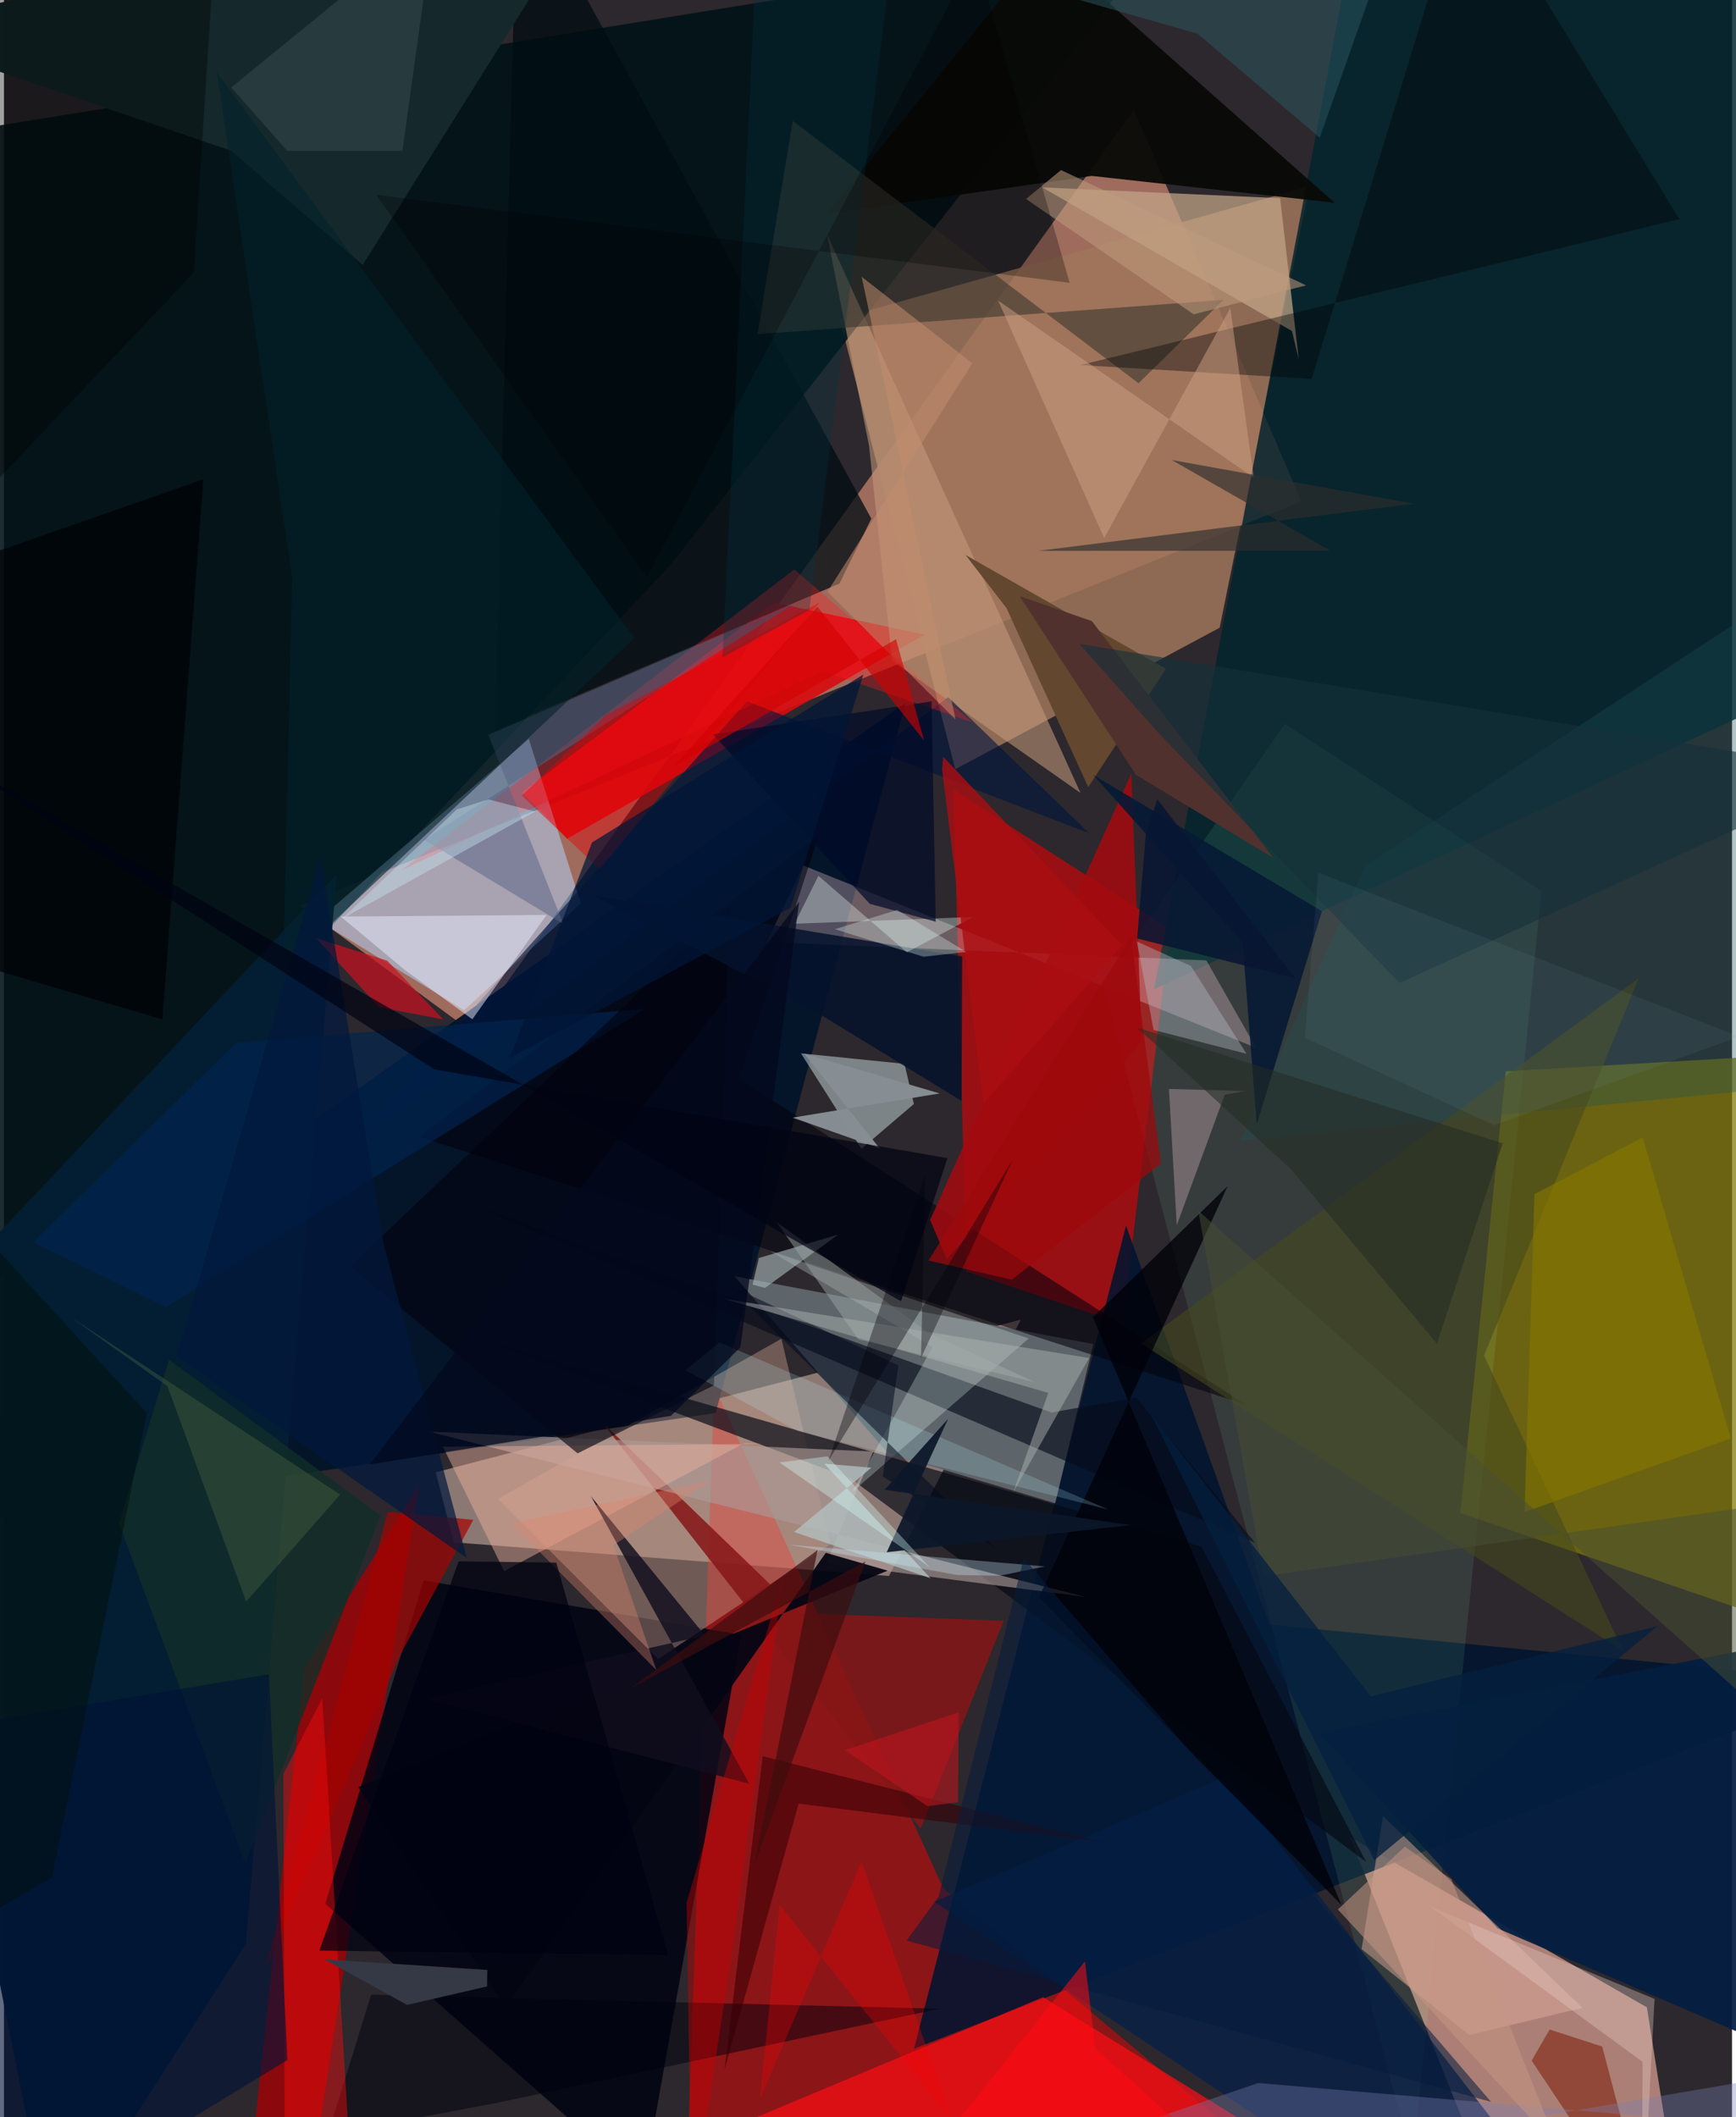 <svg xmlns="http://www.w3.org/2000/svg" width="228" height="278" viewBox="0 0 836 1024"><path fill="#2c282d" d="M0 0h836v1024H0z"/><path fill="#cd8772" fill-opacity=".706" d="M627.626 242.49L546.631 53.175 226.189 498.96l-83.091-60.962z"/><path fill="#f2cdc0" fill-opacity=".482" d="M491.939 638.263L208.886 712.1l8.676 33.862 210.58 16.289z"/><path fill="#fb0000" fill-opacity=".463" d="M660.805 1086l-331.344-5.993 14.118-409.403 110.843 242.699z"/><path fill="#f9b4a1" fill-opacity=".62" d="M794.799 970.871l-143.68-82.366 59.514 149.366 98.15 21.637z"/><path fill="#da0206" fill-opacity=".624" d="M564.165 449.546l-104.834-67.594 6.307 233.088 75.534 25.236z"/><path fill="#817808" fill-opacity=".737" d="M898 797.955L704.543 731.78l21.994-213.626 114.304-6.691z"/><path fill="#9f765b" fill-opacity=".851" d="M588.102 303.62l-127.9 68.462-55.93-217.95 227.343-64.1z"/><path fill="#001217" fill-opacity=".89" d="M322.643 273.004L560.225-30.304-62 70.356v612.33z"/><path fill="#d90a10" fill-opacity=".898" d="M272.407 405.675l172.966-98.743-72.62-15.464L250.8 383.123z"/><path fill="#8c080c" fill-opacity=".984" d="M145.335 806.53l55.207-87.899-48.775 315.85-30.645-4.641z"/><path fill="#031329" fill-opacity=".957" d="M-62 743.055l406.283-59.613 91.914-343.566-294.609 207.75z"/><path fill="#02232d" fill-opacity=".835" d="M651.98-26.22L885.87-62 898 319.73 556.386 478.458z"/><path fill="#020313" fill-opacity=".859" d="M309.325 1056.5l47.353-265.782-153.651-26.342-47.567 156.391z"/><path fill="#b4d7ff" fill-opacity=".51" d="M279.07 436.919L253.9 357.41l-102.072 87.735 70.778 43.47z"/><path fill="#01142f" fill-opacity=".878" d="M542.826 592.776l69.319 192.949L898 813.708 440.246 990.883z"/><path fill="#5d646a" d="M508.568 727.075l18.41-76.997-173.514-32.798 74.073 85.484z"/><path fill="#fe0f15" fill-opacity=".698" d="M628.366 1086l-1.437-43.168-124.232-76.859L216.036 1086z"/><path fill="#95ffbf" fill-opacity=".094" d="M531.845 476.39l87.824-126.26 124.188 80.838-62.419 615.35z"/><path fill="#041f33" fill-opacity=".992" d="M161.04 422.824L-62 659.533 23.3 1086l93.726-145.69z"/><path fill="#c49c89" fill-opacity=".439" d="M376.097 647.507L238.99 724.974l77.479 77.41 83.336-55.491z"/><path fill="#ebc7ce" fill-opacity=".329" d="M369.006 455.634l17.7-37.03 219.009 88.162-24.023-42.259z"/><path fill="#050a16" fill-opacity=".678" d="M579.348 748L659 900.555 409.471 714.996l-178.837-67.188z"/><path fill="#090a07" fill-opacity=".953" d="M526.226 85.078L643.723 98.07 503.234-26.318l-105.12 129.692z"/><path fill="#e7fbfd" fill-opacity=".435" d="M440.199 533.957l-4.568-19.406-50.066-5.089 29.253 46.16z"/><path fill="#851617" fill-opacity=".855" d="M385.138 780.258l98.494 3.647-40.16 100.533-154.26-196.76z"/><path fill="#c2a588" fill-opacity=".725" d="M617.36 95.864l-115.1-5.229 120.839 69.458 3.28 13.682z"/><path fill="#000c13" fill-opacity=".757" d="M248.362-62l171.256 312.855-15.433 31.406-166.61 70.977z"/><path fill="#c3997c" fill-opacity=".569" d="M520.813 383.528l-91.116-63.852-11.185-104.004-20.35-102.35z"/><path fill="#041e41" fill-opacity=".929" d="M873.071 792.071L898 1008.298l-175.47-75.627-86.384-94.546z"/><path fill="#ad9a96" fill-opacity=".631" d="M397.864 756.063l125.935 16.412-318.296-80.065 215.026 9.653z"/><path fill="#041f4b" fill-opacity=".702" d="M591.405 858.974l-141.346 60.814L699.983 1086h67.123z"/><path fill="#070c1b" fill-opacity=".643" d="M605.27 746.192l-377.853-163.13 279.295 100.112 41.077-7.256z"/><path fill="#e0ae9e" fill-opacity=".478" d="M656.797 942.686l52.01 41.574 54.845-13.132-96.502-92.695z"/><path fill="#ecfef9" fill-opacity=".263" d="M495.727 647.38l-85.255 74.16 38.74-70.037-78.532-46.373z"/><path fill="#63472e" d="M524.53 380.688l-39.486-86.51-19.842-25.743 96.915 55.08z"/><path fill="#02000c" fill-opacity=".557" d="M201.038 549.814l193.277-146.189L355.69 521.88l245.184 157.54z"/><path fill="#3b372e" fill-opacity=".596" d="M589.974 145.046L364.58 161.632l17.008-103.13 167.266 126.872z"/><path fill="#a20b10" fill-opacity=".863" d="M545.37 374.172l5.096 129.313-94.354 105.567-8.07-18.976z"/><path fill="#01143e" fill-opacity=".612" d="M168.362 553.74l191.094-214.53 165.606 63.842-68.27-65.887z"/><path fill="#162a2e" fill-opacity=".996" d="M109.957 72.904l63.582 55.245L292.734-62-62 14.266z"/><path fill="#00000f" fill-opacity=".502" d="M156.675 1032.425l20.967-67.66 275.065 6.78-214.6 45.598z"/><path fill="#1b5158" fill-opacity=".337" d="M598.37 551.591l60.322-132.811L898 261.9v260.339z"/><path fill="#eab09c" fill-opacity=".475" d="M241.953 759.893l116.26-61.916 8.475.39-154.35 1.352z"/><path fill="#a6b5b8" fill-opacity=".624" d="M368.191 622.923l-6.04-1.595 3.059-12.871 38.408-11.356z"/><path fill="#ff1b23" fill-opacity=".325" d="M396.189 324.613l72.28 24.796-86.118-73.985-190.003 145.445z"/><path fill="#a40302" fill-opacity=".71" d="M227.058 735.083l-41.355-3.872-59.354 221.426 65.477-152.473z"/><path fill="#e8edff" fill-opacity=".498" d="M226.588 492.994l35.916-50.464-99.595.773 31.117 25.926z"/><path fill="#002351" fill-opacity=".659" d="M112.352 504.37l197.898-16.477-231.855 144.29-64.234-31.348z"/><path fill="#fd0b0b" fill-opacity=".427" d="M136 1086l-.829-228.016 18.82-36.658L170.001 1086z"/><path fill="#c71221" fill-opacity=".714" d="M185.445 464.664l-34.416-10.908 30.398 33.422 31.071 5.864z"/><path fill="#7b1700" fill-opacity=".525" d="M739.061 996.682l8.68-15.079 25.436 8.233L798.553 1086z"/><path fill="#46491f" fill-opacity=".576" d="M716.016 655.64l67.302 142.856-233.287-148.719L790.83 473.175z"/><path fill="#7880b4" fill-opacity=".357" d="M898 997.32v35.147l-291.234-24.987L376.545 1086z"/><path fill="#040513" fill-opacity=".933" d="M397.587 751.042l29.909 8.619L171.44 864.345l71.189 106.347z"/><path fill="#112e28" fill-opacity=".8" d="M79.862 657.626L55.66 736.858l61.107 164.464 65.345-168.358z"/><path fill="#001338" fill-opacity=".62" d="M137.114 996.368L-10.216 1086-62 841.514l190.2-31.73z"/><path fill="#061935" fill-opacity=".898" d="M527.128 374.942l110.475 65.775-31.546 103.07-6.845-88.085z"/><path fill="#ab939a" fill-opacity=".51" d="M590.59 529.456l9.879-1.75-36.884-1 3.786 65.89z"/><path fill="#b3c1c1" fill-opacity=".765" d="M382.262 740.97l37.387-31.091-22.826-1.968 51.448 55.438z"/><path fill="#000005" fill-opacity=".702" d="M-62 287.186l6.782 166.88L76.64 493.062l19.85-261.248z"/><path fill="#000507" fill-opacity=".384" d="M520.605 176.567l289.929-70.583L707.8-62l-75.146 245.27z"/><path fill="#100e1e" fill-opacity=".824" d="M203.868 821.62L360.6 862.768l-76.668-139.14 55.195 67.388z"/><path fill="#360005" fill-opacity=".565" d="M348.57 1001.123l18.503-151.692 164.137 41.504-146.765-18.618z"/><path fill="#857500" fill-opacity=".651" d="M792.783 550.1l-52.344 27.493-4.808 153.699 99.779-35.565z"/><path fill="#02020e" fill-opacity=".62" d="M343.497 670.002l-65.988 32.929-110.033-90.398 183.536-174.31z"/><path fill="#05122d" fill-opacity=".859" d="M390.257 487.84l-105.391-54.823 178.701 29.611-.294 69.85z"/><path fill="#ce9f84" fill-opacity=".502" d="M604.643 231.083l-11.371-82.09L532.26 260.26l-51.315-114.882z"/><path fill="#010108" fill-opacity=".773" d="M647.028 921.366L526.794 637.092l65.167-63.348-91.28 198.876z"/><path fill="#586384" fill-opacity=".514" d="M270.594 446.885l-36.277-91.48 148.277-63.683-179.421 114.406z"/><path fill="#eafcf4" fill-opacity=".337" d="M394.003 423.593l42.788 37.015 32.12-17.105-86.446 3.288z"/><path fill="#03222b" fill-opacity=".596" d="M139.5 279.68L102.947 34.81l202.017 273.846L135.05 468.779z"/><path fill="#2e2d2d" fill-opacity=".647" d="M564.921 222.48l76.732 43.877-141.413.087 181.899-22.816z"/><path fill="#b7f1fe" fill-opacity=".196" d="M329.757 662.803l54.202 29.335 150.289 37.964-188.062-80.854z"/><path fill="#030a1c" fill-opacity=".537" d="M480.297 749.408l-55.16-35.31 7.56-53.7-83.282-39.467z"/><path fill="#000c03" fill-opacity=".42" d="M-62 957.755V540.041L69.152 683.546 23.23 908.008z"/><path fill="#c6eaf2" fill-opacity=".408" d="M234.4 386.632l22.579 5.898-93.492 51.881 55.606-52.933z"/><path fill="#878e93" fill-opacity=".992" d="M381.556 540.553l42.058 14.836-36.44-45.76 65.493 19.225z"/><path fill="#51312e" d="M526.33 300.428l87.664 114.437-66.369-40.114-56.28-86.435z"/><path fill="#bf9c7c" fill-opacity=".549" d="M629.954 138.024L511.373 82.257 494.444 96.23l81.11 55.804z"/><path fill="#e60003" fill-opacity=".435" d="M288.2 420.369l-37.678-35.55 40.712-38.979 103.322-54.48z"/><path fill="#353945" d="M194.99 969.695l38.703-8.923.134-7.977-78.707-5.129z"/><path fill="#02183d" fill-opacity=".718" d="M153.087 414.522l-69.514 241.61 140.36 97.438-40.257-151.873z"/><path fill="#c00" fill-opacity=".412" d="M351.519 948.133l25.545-185.804-46.848 157.995 2.405 152.406z"/><path fill="#b3bbc5" fill-opacity=".4" d="M548.058 455.357l26.205 11.89 26.861 42.43-44.983-11.528z"/><path fill="#eacdc8" fill-opacity=".357" d="M792.75 997.264l-.56 88.736 6.325-119.212-108.325-44.541z"/><path fill="#9aa4a2" fill-opacity=".494" d="M413.277 647.801l-39.455-56.688 74.005 53.81 50.867 23.592z"/><path fill="#acb3b0" fill-opacity=".482" d="M348.002 628.115l157.215 45.564-16.932 48.084 36.695-64.937z"/><path fill="#2d5b64" fill-opacity=".486" d="M577.462 16.307l59.066 50.308L682.006-62 418.748-28.972z"/><path fill="#000a28" fill-opacity=".71" d="M450.76 445.784l-2.016-106.546-105.764 15.97 75.89 81.95z"/><path fill="#5f774a" fill-opacity=".302" d="M117.19 774.64l45.414-51.761-130.158-85.72 46.663 33.275z"/><path fill="#708589" fill-opacity=".2" d="M137.063 72.96l-27.092-30.658 98.153-80.097-15.353 110.779z"/><path fill="#013343" fill-opacity=".294" d="M366.116-62L347.63 317.97l42.01-22.958L434.913-62z"/><path fill="#0b1729" fill-opacity=".925" d="M545.225 737.642L426.05 720.535l30.696-34.29-29.696 64.516z"/><path fill="#f80000" fill-opacity=".302" d="M414.877 900.474l43.812 125.071-83.403-104.148-9.567 93.785z"/><path fill-opacity=".369" d="M104.317-62L91.84 131.835-62 294.366V-62z"/><path fill="#c38c6f" fill-opacity=".537" d="M460.337 348.013l-61.938-61.83 70.1-110.479-53.56-41.815z"/><path fill="#ab0e12" fill-opacity=".808" d="M454.425 366.077l86.538 91.18-67.015 76.318-20.131-161.61z"/><path fill="#de846c" fill-opacity=".365" d="M294.877 747.353l20.737 60.395-70.205-71.084 96.4-20.536z"/><path fill="#14303a" fill-opacity=".604" d="M898 373.497L675.163 475.46 559.068 355.128l-38.941-43.757z"/><path fill="#d8fefb" fill-opacity=".353" d="M398.337 704.38l49.638 53.803-11.718-8.39-61.126-42.472z"/><path fill="#03081e" fill-opacity=".753" d="M322.684 684.795l-145.818 23.52 207.83-272.144-28.415 215.472z"/><path fill="#d9f1ef" fill-opacity=".333" d="M432.094 440.115l-30.098 9.305 42.853 13.32 20.714-2.33z"/><path fill="#caeffe" fill-opacity=".318" d="M379.727 747.09l81.405 14.671 20.484.36 21.914-4.496z"/><path fill="#474f34" fill-opacity=".51" d="M850.678 727.93l3.902 103.884L577.772 585.6l31.475 176.777z"/><path fill="#041c3d" fill-opacity=".549" d="M493.355 753.645l226.07 262.968-282.759-78.026 15.472-21.186z"/><path fill="#3c0d0e" fill-opacity=".675" d="M363.175 901.475l30.432-151.767-90.326 66.83 113.475-61.292z"/><path fill="#011537" fill-opacity=".718" d="M244.613 511.858l39.87-104.391 131.287-81.225-35.211 112.762z"/><path fill="#86a1b7" fill-opacity=".094" d="M629.286 501.899l91.574 42.32 118.682-42.86-203.658-79.233z"/><path fill="#9d090c" fill-opacity=".725" d="M447.249 609.67l40.303 9.258 72.15-56.078-14.404-109.567z"/><path fill="#00000a" fill-opacity=".369" d="M398.884 706.492l46.797-138.183-2.02 88.432 44.363-95.885z"/><path fill="#010413" fill-opacity=".706" d="M208.2 517.236L-30.352 363.368l464.344 266.046 22.435-69.269z"/><path fill="#bd151e" fill-opacity=".592" d="M461.54 871.667l.31-43.469-55 18.304 39.863 27.042z"/><path fill="#030200" fill-opacity=".282" d="M469.908-22.022l45.656 158.825L180.048 94.19l130.997 184.933z"/><path fill="#222b24" fill-opacity=".537" d="M725.036 552.991l-31.78 96.875-70.698-84.393-74.463-68.524z"/><path fill="#c69483" fill-opacity=".553" d="M751.994 1039.131L645.29 923.542l32.407-30.393 22.47 15.767z"/><path fill="#000211" fill-opacity=".725" d="M152.569 943.43l67.356-188.263 47.288.6 54.104 189.83z"/><path fill="#051f3f" fill-opacity=".773" d="M661.224 820.446l138.69-33.927L662.91 899.74 555.542 685.172z"/><path fill="#081533" fill-opacity=".859" d="M548.198 453.92l76.41 19.23-66.636-86.55-5.532 16.287z"/><path fill="#d20000" fill-opacity=".604" d="M323.54 371.215l108.026-62.052 13.53 48.978-51.61-64.762z"/><path fill="#ff0a0f" fill-opacity=".545" d="M634.608 1086l-172.892-60.491 61.24-76.909 5.07 42.311z"/></svg>